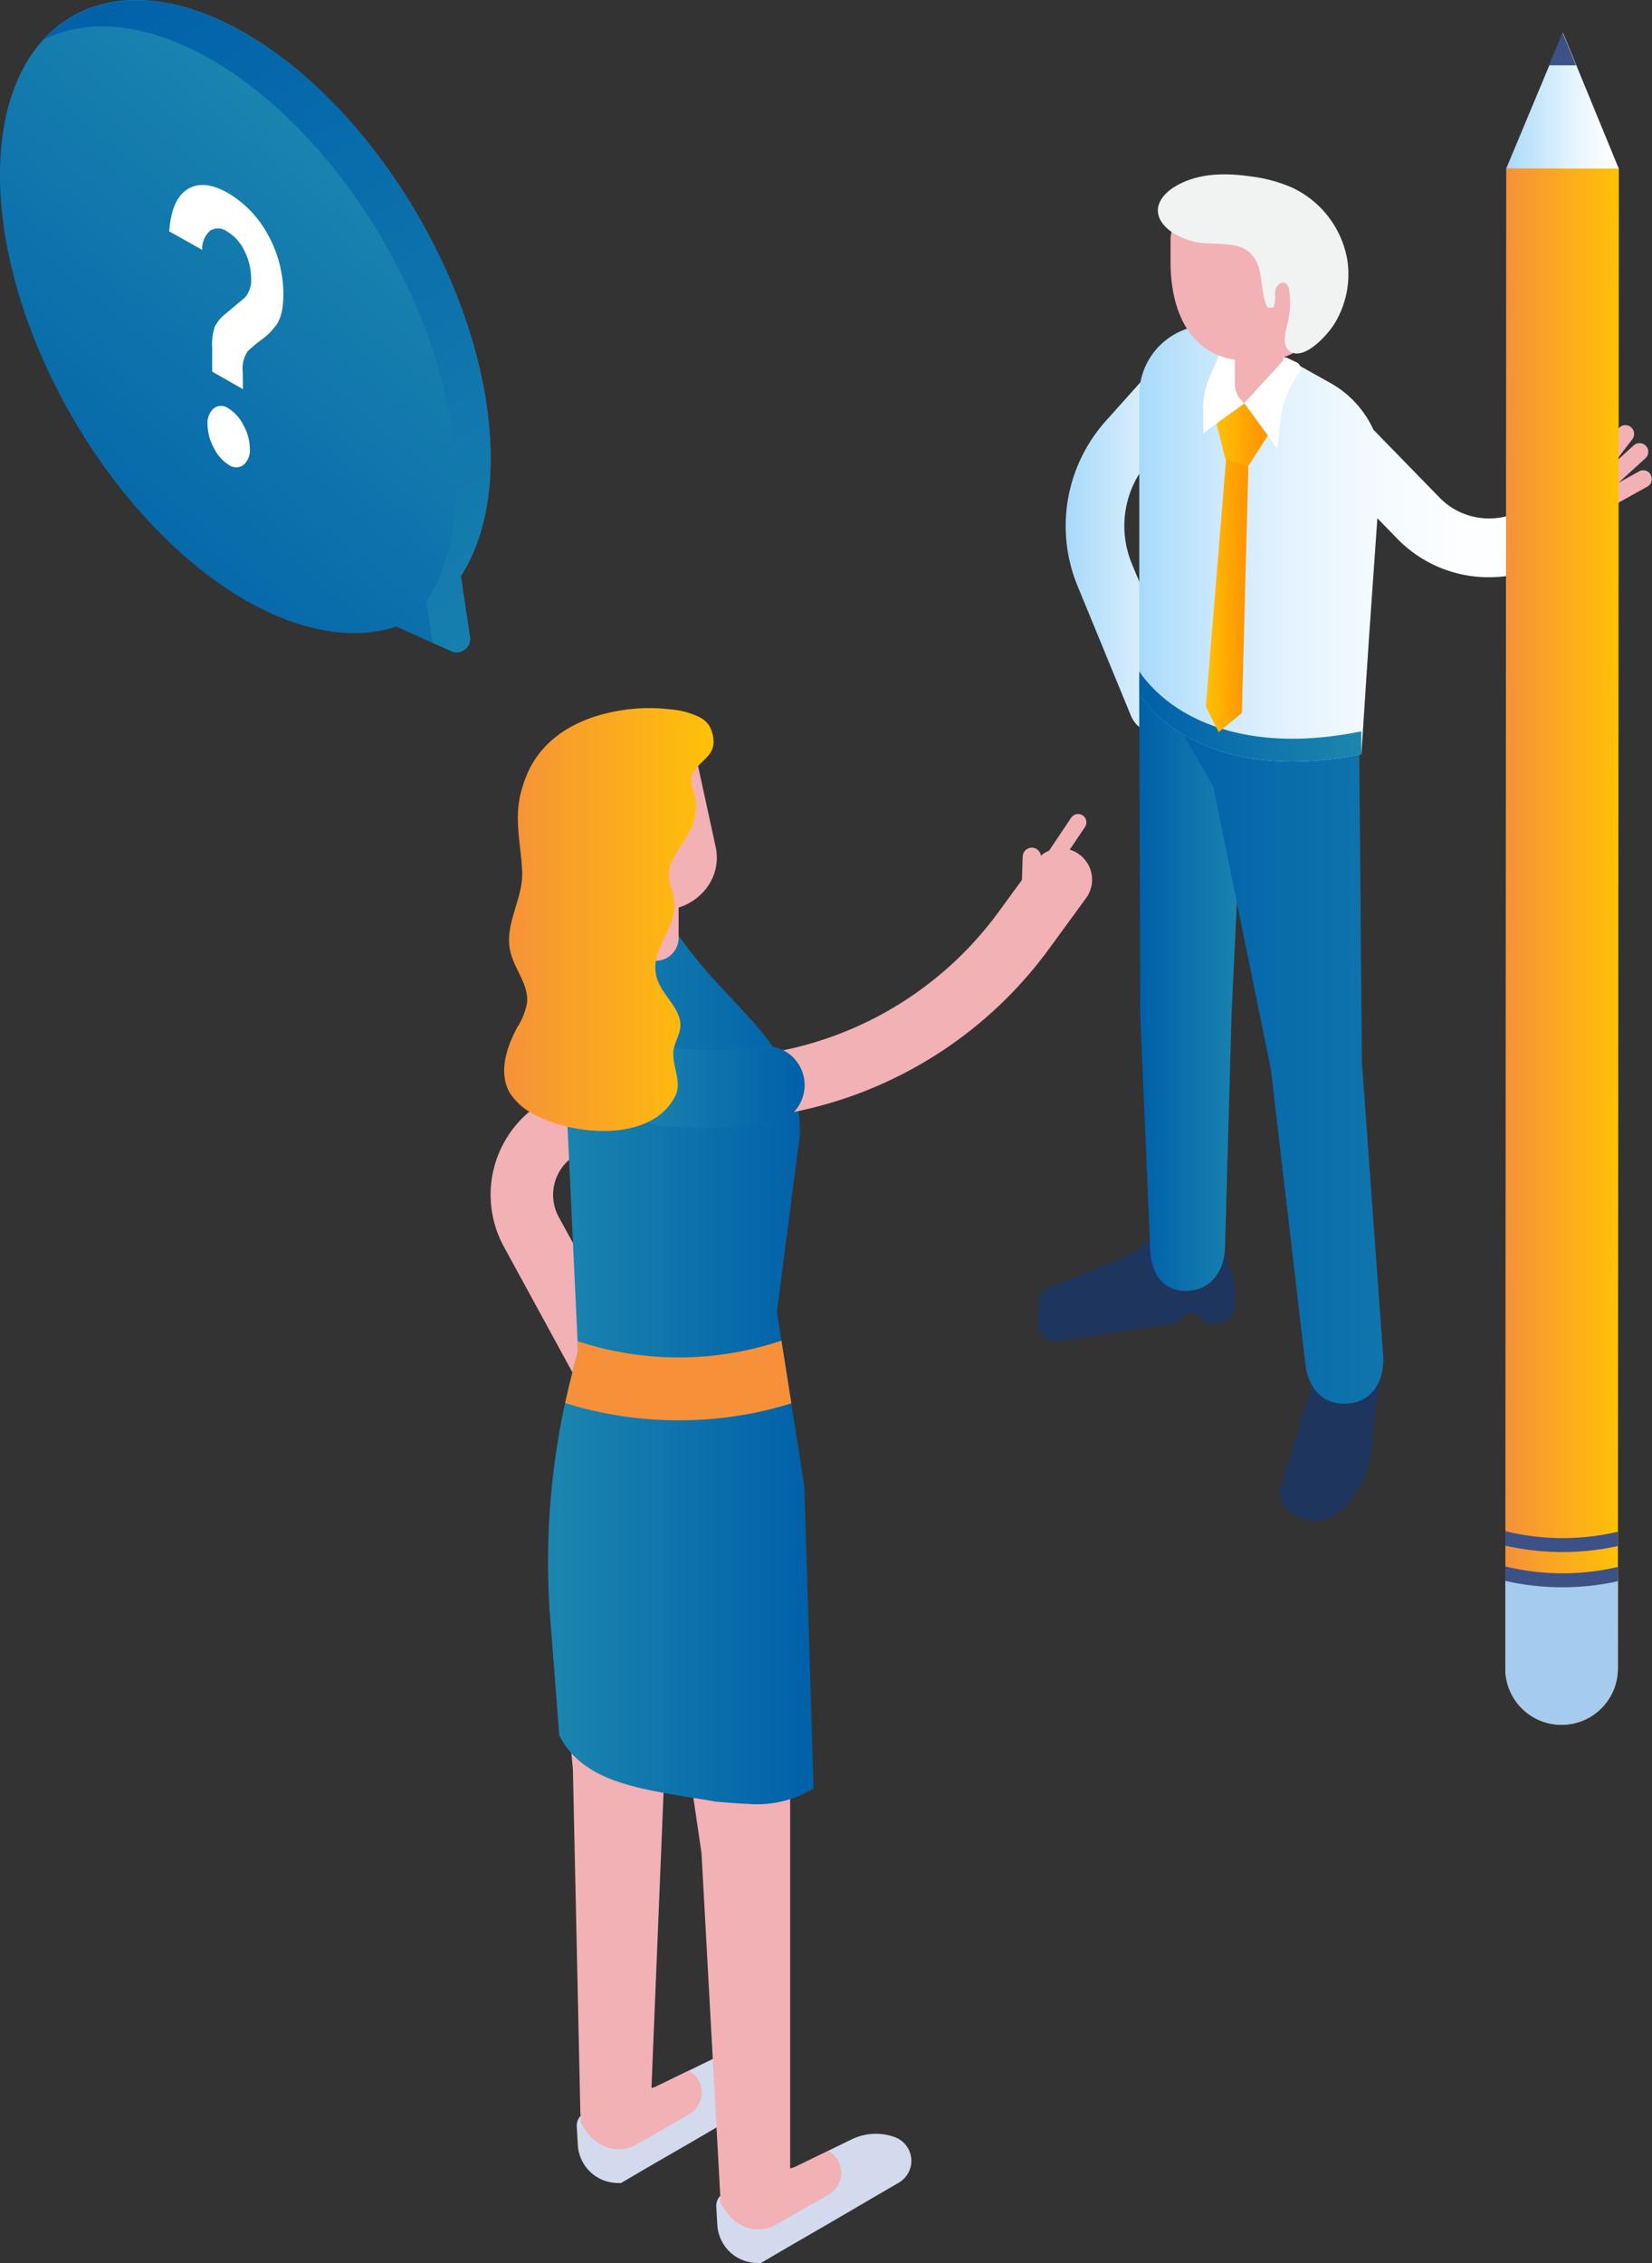 <svg xmlns="http://www.w3.org/2000/svg" xmlns:xlink="http://www.w3.org/1999/xlink" viewBox="0 0 268.46 367.6"><rect x="0" y="0" width="268.46" height="367.6" fill="#333333" stroke="none"/><defs><style>.cls-1{fill:url(#New_Gradient_Swatch_1);}.cls-2{fill:url(#New_Gradient_Swatch_1-2);}.cls-3{fill:#fff;}.cls-4{fill:#d3daed;}.cls-5{fill:#f2b1b5;}.cls-6{fill:url(#New_Gradient_Swatch_1-3);}.cls-7{fill:url(#New_Gradient_Swatch_2);}.cls-8{fill:url(#New_Gradient_Swatch_1-4);}.cls-9{fill:url(#New_Gradient_Swatch_3);}.cls-10{fill:url(#linear-gradient);}.cls-11{fill:#1e365e;}.cls-12{fill:url(#New_Gradient_Swatch_1-5);}.cls-13{fill:url(#New_Gradient_Swatch_1-6);}.cls-14{fill:url(#linear-gradient-2);}.cls-15{fill:url(#linear-gradient-3);}.cls-16{fill:#f1f2f2;}.cls-17{fill:url(#New_Gradient_Swatch_1-7);}.cls-18{fill:url(#linear-gradient-4);}.cls-19{fill:url(#New_Gradient_Swatch_3-2);}.cls-20{fill:#a5cbef;}.cls-21{fill:url(#linear-gradient-5);}.cls-22{fill:#3c5185;}</style><linearGradient id="New_Gradient_Swatch_1" x1="-966.04" y1="99.76" x2="-1027.36" y2="26.05" gradientTransform="matrix(-1, 0, 0, 1, -961.15, 0)" gradientUnits="userSpaceOnUse"><stop offset="0" stop-color="#0060a9"/><stop offset="1" stop-color="#1c86af"/></linearGradient><linearGradient id="New_Gradient_Swatch_1-2" x1="-980.75" y1="-9.8" x2="-1060.01" y2="124.99" xlink:href="#New_Gradient_Swatch_1"/><linearGradient id="New_Gradient_Swatch_1-3" x1="-1136.01" y1="218.89" x2="-1092.85" y2="218.89" gradientTransform="matrix(-1, 0, 0, 1, -1003.79, 0)" xlink:href="#New_Gradient_Swatch_1"/><linearGradient id="New_Gradient_Swatch_2" x1="-1132.39" y1="224.23" x2="-1095.64" y2="224.23" gradientTransform="matrix(-1, 0, 0, 1, -1003.79, 0)" gradientUnits="userSpaceOnUse"><stop offset="0" stop-color="#f69139"/><stop offset="1" stop-color="#f69139"/></linearGradient><linearGradient id="New_Gradient_Swatch_1-4" x1="-1134.33" y1="176.57" x2="-1105.61" y2="176.57" gradientTransform="matrix(-1, 0, 0, 1, -1003.79, 0)" xlink:href="#New_Gradient_Swatch_1"/><linearGradient id="New_Gradient_Swatch_3" x1="81.93" y1="149.36" x2="115.96" y2="149.36" gradientUnits="userSpaceOnUse"><stop offset="0" stop-color="#f69139"/><stop offset="1" stop-color="#ffc107"/></linearGradient><linearGradient id="linear-gradient" x1="173.18" y1="88.77" x2="195.63" y2="88.77" gradientUnits="userSpaceOnUse"><stop offset="0" stop-color="#a8d9fb"/><stop offset="1" stop-color="#fff"/></linearGradient><linearGradient id="New_Gradient_Swatch_1-5" x1="185.1" y1="156" x2="202.73" y2="156" gradientTransform="matrix(1, 0, 0, 1, 0, 0)" xlink:href="#New_Gradient_Swatch_1"/><linearGradient id="New_Gradient_Swatch_1-6" x1="186.34" y1="166.08" x2="254.68" y2="166.08" gradientTransform="matrix(1, 0, 0, 1, 0, 0)" xlink:href="#New_Gradient_Swatch_1"/><linearGradient id="linear-gradient-2" x1="185.12" y1="88.26" x2="258.28" y2="88.26" gradientUnits="userSpaceOnUse"><stop offset="0" stop-color="#a8d9fb"/><stop offset="0.05" stop-color="#b3defc"/><stop offset="0.19" stop-color="#cfeafd"/><stop offset="0.34" stop-color="#e4f3fe"/><stop offset="0.51" stop-color="#f3fafe"/><stop offset="0.71" stop-color="#fcfeff"/><stop offset="1" stop-color="#fff"/></linearGradient><linearGradient id="linear-gradient-3" x1="-2568.31" y1="70.7" x2="-2559.92" y2="70.7" gradientTransform="matrix(-1, 0, 0, 1, -2362.23, 0)" gradientUnits="userSpaceOnUse"><stop offset="0.15" stop-color="#ff9800"/><stop offset="1" stop-color="#ffc107"/></linearGradient><linearGradient id="New_Gradient_Swatch_1-7" x1="185.13" y1="116.38" x2="221.22" y2="116.38" gradientTransform="matrix(1, 0, 0, 1, 0, 0)" xlink:href="#New_Gradient_Swatch_1"/><linearGradient id="linear-gradient-4" x1="-2565.1" y1="96.74" x2="-2558.18" y2="96.74" xlink:href="#linear-gradient-3"/><linearGradient id="New_Gradient_Swatch_3-2" x1="244.61" y1="153.77" x2="263.06" y2="153.77" xlink:href="#New_Gradient_Swatch_3"/><linearGradient id="linear-gradient-5" x1="244.77" y1="16.36" x2="263.06" y2="16.36" gradientUnits="userSpaceOnUse"><stop offset="0" stop-color="#a8d9fb"/><stop offset="0.09" stop-color="#b3defb"/><stop offset="0.49" stop-color="#dcf0fd"/><stop offset="0.81" stop-color="#f6fbff"/><stop offset="1" stop-color="#fff"/></linearGradient></defs><title>homepage</title><g id="Graphics"><path class="cls-1" d="M39.86,5.4C61.79,18.06,79.73,49.13,79.73,74.45c0,7.92-1.76,14.37-4.84,19.12l1.48,9.88a2.18,2.18,0,0,1-3.05,2.32l-8.91-4c-6.78,2.25-15.3,1-24.55-4.29C17.94,84.81,0,53.74,0,28.42S17.94-7.26,39.86,5.4Z"/><path class="cls-2" d="M69.3,97.76c3.09-4.75,4.84-11.2,4.84-19.12,0-25.32-17.94-56.39-39.86-69-10.48-6-20-6.79-27.15-3.21,7.22-7.81,19.21-8.79,32.73-1C61.79,18.06,79.73,49.13,79.73,74.45c0,7.92-1.76,14.37-4.84,19.12l1.48,9.88a2.18,2.18,0,0,1-3.05,2.32l-3-1.36Z"/><path class="cls-3" d="M39.48,63.21l-5-2.85,0-3.76a9.61,9.61,0,0,1,.38-3.43A6.22,6.22,0,0,1,36.61,51l3.19-2.66a4.33,4.33,0,0,0,1-3.25,9.86,9.86,0,0,0-1.11-4.4,7.06,7.06,0,0,0-2.76-3.07,2.44,2.44,0,0,0-2.79-.15,3.93,3.93,0,0,0-1.28,3.11l-5.36-3c.25-3.5,1.25-5.78,3-6.86s3.91-.86,6.54.63A17.4,17.4,0,0,1,43.47,38a20,20,0,0,1,2.58,9.78c0,2.46-.44,4.24-1.4,5.33a10.86,10.86,0,0,1-1.26,1.36c-.3.25-.68.55-1.16.91s-.89.68-1.22,1a9.18,9.18,0,0,0-.81.74,5.21,5.21,0,0,0-.75,3.37ZM37.22,75.54a6.65,6.65,0,0,1-2.43-2.71A8.14,8.14,0,0,1,33.73,69a3.23,3.23,0,0,1,1-2.67,2,2,0,0,1,2.38,0,6.62,6.62,0,0,1,2.43,2.7,8,8,0,0,1,1.06,3.78,3.2,3.2,0,0,1-1,2.68A2,2,0,0,1,37.22,75.54Z"/><path class="cls-4" d="M100.93,354.58l5.12-3,5.33-3.07,12-7a4.09,4.09,0,0,0-.65-7.39h0a9.09,9.09,0,0,0-7,.37l-9.27,4.5-11.24,4.14a2.26,2.26,0,0,0-1.49,2.27l.17,3a6.54,6.54,0,0,0,6.53,6.18Z"/><path class="cls-5" d="M99.11,340.8l7.34-1.8,5.47-2.66a4.07,4.07,0,0,1,.09,7.08l-8.14,4.65-.4.23a5.76,5.76,0,0,1-6.93-.88c-1.38-1.36-2.55-2.76-2.1-3.34l3.18-1A2.3,2.3,0,0,1,99.11,340.8Z"/><path class="cls-5" d="M100.64,349.09c3.5,0,5.08-2.84,5.08-6.34l4.59-112.06c0-3.5-7.43-10.95-10.94-10.95s-8.46,40.52-8.46,44l2.19,23.66,1.2,55.32A6.34,6.34,0,0,0,100.64,349.09Z"/><path class="cls-5" d="M103.05,235.77a5.08,5.08,0,0,0,4.45-7.51L90.81,197.69a7.51,7.51,0,0,1,2.36-9.82L115,173a5.08,5.08,0,1,0-5.73-8.38L87.45,179.49a17.61,17.61,0,0,0-5.54,23.06l16.68,30.57A5.07,5.07,0,0,0,103.05,235.77Z"/><path class="cls-4" d="M123.61,367.6l5.13-3,5.33-3.08,12-7a4.1,4.1,0,0,0-.66-7.39h0a9,9,0,0,0-7,.36L129.14,352l-11.25,4.13a2.28,2.28,0,0,0-1.49,2.27l.17,3a6.55,6.55,0,0,0,6.54,6.17Z"/><path class="cls-5" d="M121.79,353.83l7.35-1.8,5.47-2.66a4.07,4.07,0,0,1,.08,7.08l-8.13,4.64-.4.23a5.77,5.77,0,0,1-6.94-.87c-1.38-1.37-2.54-2.76-2.09-3.34l3.18-1A2.27,2.27,0,0,1,121.79,353.83Z"/><path class="cls-5" d="M123.33,362.11c3.5,0,5.07-2.84,5.07-6.34V239.11a6.34,6.34,0,0,0-6.34-6.34c-3.5,0-16.85,5-16.85,8.51L114,301l3,54.81A6.34,6.34,0,0,0,123.33,362.11Z"/><path class="cls-6" d="M90.89,154.45a9.7,9.7,0,0,1,14.31-8.53l.11.06a9.16,9.16,0,0,1,2.89,2.79C117.77,164.49,130,168.1,130,184.19l-3.75,28.92,4.45,28.23,1.52,49.16a17.69,17.69,0,0,1-10.6,2.51c-.37,0-4.69-.27-5.64-.43-10.84-1.88-21-2.59-25.1-10.72L89.3,261.3a121.77,121.77,0,0,1,4.64-41.72h0Z"/><path class="cls-5" d="M107.14,181.6a5.84,5.84,0,0,0,.84.1l5.2.19a67.82,67.82,0,0,0,57.31-27.79l6-8.22a5.07,5.07,0,1,0-8.19-6l-6,8.21a57.68,57.68,0,0,1-48.75,23.64l-5.2-.19a5.07,5.07,0,0,0-1.21,10Z"/><path class="cls-5" d="M106.53,156.07h0a3.75,3.75,0,0,0,3.75-3.75V135h-7.5v17.35A3.75,3.75,0,0,0,106.53,156.07Z"/><path class="cls-5" d="M98.9,146.74l7.53,1c5.54.73,10.66-3.81,10-9.36,0-.3-.09-.61-.15-.91l-3.86-17.73-18.54,4Z"/><path class="cls-7" d="M110.31,230.69a60.69,60.69,0,0,1-18.46-2.8c.61-2.79,1.29-5.56,2.09-8.31l-.08-1.73a52.58,52.58,0,0,0,33.13-.09l1.61,10.18A60.44,60.44,0,0,1,110.31,230.69Z"/><path class="cls-5" d="M167.68,144.76l0,0a1.33,1.33,0,0,0,1.86-.36l6.78-10.08a1.35,1.35,0,0,0-.37-1.87l0,0a1.34,1.34,0,0,0-1.87.36l-6.77,10.09A1.34,1.34,0,0,0,167.68,144.76Z"/><path class="cls-5" d="M167.5,144.91h0a1.49,1.49,0,0,0,1.53-1.45l.13-4.24a1.48,1.48,0,0,0-1.44-1.53h0a1.49,1.49,0,0,0-1.53,1.44l-.13,4.25A1.5,1.5,0,0,0,167.5,144.91Z"/><path class="cls-8" d="M106.89,182.84a7.17,7.17,0,0,0,1,.13l5.19.19a70,70,0,0,0,11.93-.6A6.34,6.34,0,1,0,123.34,170a56.75,56.75,0,0,1-9.75.48l-5.19-.19a6.34,6.34,0,0,0-1.51,12.55Z"/><path class="cls-9" d="M84.06,166.86a10.82,10.82,0,0,0,1.59-4c.29-3-2.16-5.54-2.76-8.49C82,150,85,146,84.86,141.67c-.2-4.81-1.48-8.82,0-13.69a18.14,18.14,0,0,1,.76-2.14c2.59-6.22,8.65-9.35,15-10.4a28.31,28.31,0,0,1,8.27-.22,12.93,12.93,0,0,1,4.7,1.23,4.13,4.13,0,0,1,1.61,1.34,5.34,5.34,0,0,1,.74,3.09c-.24,2.44-3.34,3.28-3.61,5.59-.13,1.15.64,2.45.74,3.62a9,9,0,0,1-.76,4.49c-1.2,2.65-3.72,4.89-3.59,7.79.06,1.29.66,2.5.84,3.78.66,4.54-4.11,8-2.85,12.59.8,2.95,4.15,5.11,3.84,8.15-.12,1.23-.86,2.32-1.07,3.54-.42,2.5,1.4,5.2.3,7.49-3.79,7.84-16.94,6.48-23,3.08a10.06,10.06,0,0,1-3.88-3.4C80.94,174.36,82.27,170.18,84.06,166.86Z"/><path class="cls-10" d="M188.18,119.2a4.79,4.79,0,0,1-4.42-3l-8.68-21.09a25.58,25.58,0,0,1,4.58-26.69l7.65-8.54a4.77,4.77,0,0,1,7.1,6.37l-7.65,8.54a16,16,0,0,0-2.86,16.69l8.68,21.09a4.75,4.75,0,0,1-2.59,6.22A4.65,4.65,0,0,1,188.18,119.2Z"/><path class="cls-11" d="M187.68,200.76l-4.35,3.18-12.85,5.18a2.57,2.57,0,0,0-1.62,2.39l-.27,3a3,3,0,0,0,3.46,3.28l18.81-2.8,1.86-1.47,1.59-.27L195.9,215h1.78a3,3,0,0,0,3-3v-4.1l-2.92-7.1Z"/><path class="cls-12" d="M192.72,209.67c-4.1,0-5.83-3.32-5.83-7.42l-1.59-37.38-.18-54a8.47,8.47,0,0,1,7.49-8.5c4.1-.27,9.84,3.92,10.12,8l-2.59,54.25-1.06,37.64C199.08,206.35,196.81,209.67,192.72,209.67Z"/><path class="cls-5" d="M253.67,83h-.07a1.38,1.38,0,0,1-1.47-1.29l-.59-9a1.37,1.37,0,0,1,1.28-1.46h.07a1.39,1.39,0,0,1,1.47,1.29l.59,9A1.38,1.38,0,0,1,253.67,83Z"/><path class="cls-5" d="M242,93.49a20.41,20.41,0,0,1-14.73-6.21L215,74.67a4.5,4.5,0,0,1,6.45-6.29L233.69,81A11.46,11.46,0,0,0,242,84.48h0A11.49,11.49,0,0,0,250.27,81l5.17-5.2a4.5,4.5,0,0,1,6.39,6.35l-5.13,5.16A20.37,20.37,0,0,1,242,93.49Z"/><path class="cls-5" d="M254.63,79.52l-.17-.1a1.31,1.31,0,0,1-.43-1.8l4.76-7.76a1.33,1.33,0,0,1,1.82-.43l.16.1a1.31,1.31,0,0,1,.43,1.81l-4.76,7.74A1.31,1.31,0,0,1,254.63,79.52Z"/><path class="cls-5" d="M257.8,78.67h0a1.42,1.42,0,0,1-.27-2L263,69.62a1.42,1.42,0,0,1,2-.27h0a1.43,1.43,0,0,1,.26,2l-5.41,7.06A1.42,1.42,0,0,1,257.8,78.67Z"/><path class="cls-5" d="M258.8,80.34h0a1.42,1.42,0,0,1,.09-2l6.6-6a1.42,1.42,0,0,1,2,.1h0a1.42,1.42,0,0,1-.1,2l-6.6,6A1.4,1.4,0,0,1,258.8,80.34Z"/><path class="cls-5" d="M258,82.86l0-.06a1.39,1.39,0,0,1,.53-1.88l7.84-4.36a1.39,1.39,0,0,1,1.88.53l0,.06a1.39,1.39,0,0,1-.53,1.88l-7.84,4.36A1.38,1.38,0,0,1,258,82.86Z"/><path class="cls-11" d="M213.27,224.68l-5.38,17.65h0a4.74,4.74,0,0,0,3.59,4.26l1.37.33a4.71,4.71,0,0,0,3.76-.67h0a14,14,0,0,0,6.07-9.89l1.47-12-2.08-4.26Z"/><path class="cls-13" d="M218.41,228c-3.78,0-5.95-2.87-6.31-6.71l-5.58-47.6-9.38-46-10.8-18.58c-.29-4.08,18.44-4.55,22.53-4.85s11.7,10.9,12,15l.44,53.27,3.44,47.36c.39,4.08-1.55,7.7-5.62,8.09Q218.77,228,218.41,228Z"/><path class="cls-14" d="M256.83,80.66a4.78,4.78,0,0,0-6.75.11A11.14,11.14,0,0,1,242,84.21h0a11.19,11.19,0,0,1-8.09-3.41l-10.72-11a16.65,16.65,0,0,0-5.92-6.94q-.45-.3-.93-.57l-14.2-7.95a11.33,11.33,0,0,0-17,9.81v48.61c5.37,7.8,17.6,13.54,36.09,9.73l1.2-18.31,1.4-20,3.23,3.31A20.66,20.66,0,0,0,242,93.76h0a20.71,20.71,0,0,0,14.93-6.35A4.78,4.78,0,0,0,256.83,80.66Z"/><path class="cls-3" d="M202.21,65.47l-6.65,4.9-.05-3.78a12.8,12.8,0,0,1,1-5.18L199,55.59l1.86.27Z"/><polygon class="cls-15" points="202.26 65.53 206.08 70.69 202.75 75.86 199.13 74.58 197.69 68.8 202.26 65.53"/><path class="cls-5" d="M204.59,66.28h0a3.92,3.92,0,0,1-3.92-3.92V48.77h7.85V62.36A3.92,3.92,0,0,1,204.59,66.28Z"/><path class="cls-5" d="M206.3,58.59h-3.43c-8.88,0-12.65-7.2-12.65-16.08V38.92a5,5,0,0,1,5-5h8.4a6.36,6.36,0,0,1,6.36,6.36L213.67,54C213.67,56,208.31,58.59,206.3,58.59Z"/><path class="cls-16" d="M218.94,42.17a16,16,0,0,0-8.82-11.63,24,24,0,0,0-6.82-1.88c-3.74-.54-7.69-.59-11.13,1-4,1.78-5.83,5.27-1.55,8.18a11.68,11.68,0,0,0,6,1.71c2.34.13,5,0,6.64,1.65,2.23,2.17,1.34,6,2.71,8.77h1a6.8,6.8,0,0,0,.23-2.56c.08-.86.9-1.82,1.67-1.42a1.61,1.61,0,0,1,.64,1.26,13.73,13.73,0,0,1-.28,5.3c-.41,1.58-.94,3.62.41,4.53,2.33,1.57,6.17-2.78,7.2-4.47A15.38,15.38,0,0,0,218.94,42.17Z"/><path class="cls-3" d="M202.21,65.47l5.37,7.43.48-4.52a15.75,15.75,0,0,1,3.07-7.77h0a1.16,1.16,0,0,0-.42-1.75L209,58.05Z"/><path class="cls-17" d="M221.22,118.79c-18.49,3.8-30.72-1.93-36.09-9.73v3.71c5.37,7.8,17.6,13.54,36.09,9.73Z"/><polygon class="cls-18" points="202.87 75.84 201.81 115.8 198.04 118.92 195.95 114.79 199.25 74.56 202.87 75.84"/><path class="cls-19" d="M253.76,280.17h0a9.14,9.14,0,0,1-9.14-9.16l.15-243.64,18.3,0L262.91,271A9.15,9.15,0,0,1,253.76,280.17Z"/><path class="cls-20" d="M262.92,256.26h-18.3V271a9.14,9.14,0,0,0,9.14,9.16h0a9.15,9.15,0,0,0,9.15-9.14Z"/><polygon class="cls-21" points="244.77 27.37 253.99 5.32 263.06 27.39 244.77 27.37"/><polygon class="cls-22" points="251.72 10.61 253.93 5.32 256.11 10.61 251.72 10.61"/><path class="cls-22" d="M262.92,256.84v-2.33a39.17,39.17,0,0,1-18.3-.08v2.35a42,42,0,0,0,18.3.06Z"/><path class="cls-22" d="M244.63,248.71v2.35a42,42,0,0,0,18.3.06v-2.33A39.17,39.17,0,0,1,244.63,248.71Z"/></g></svg>